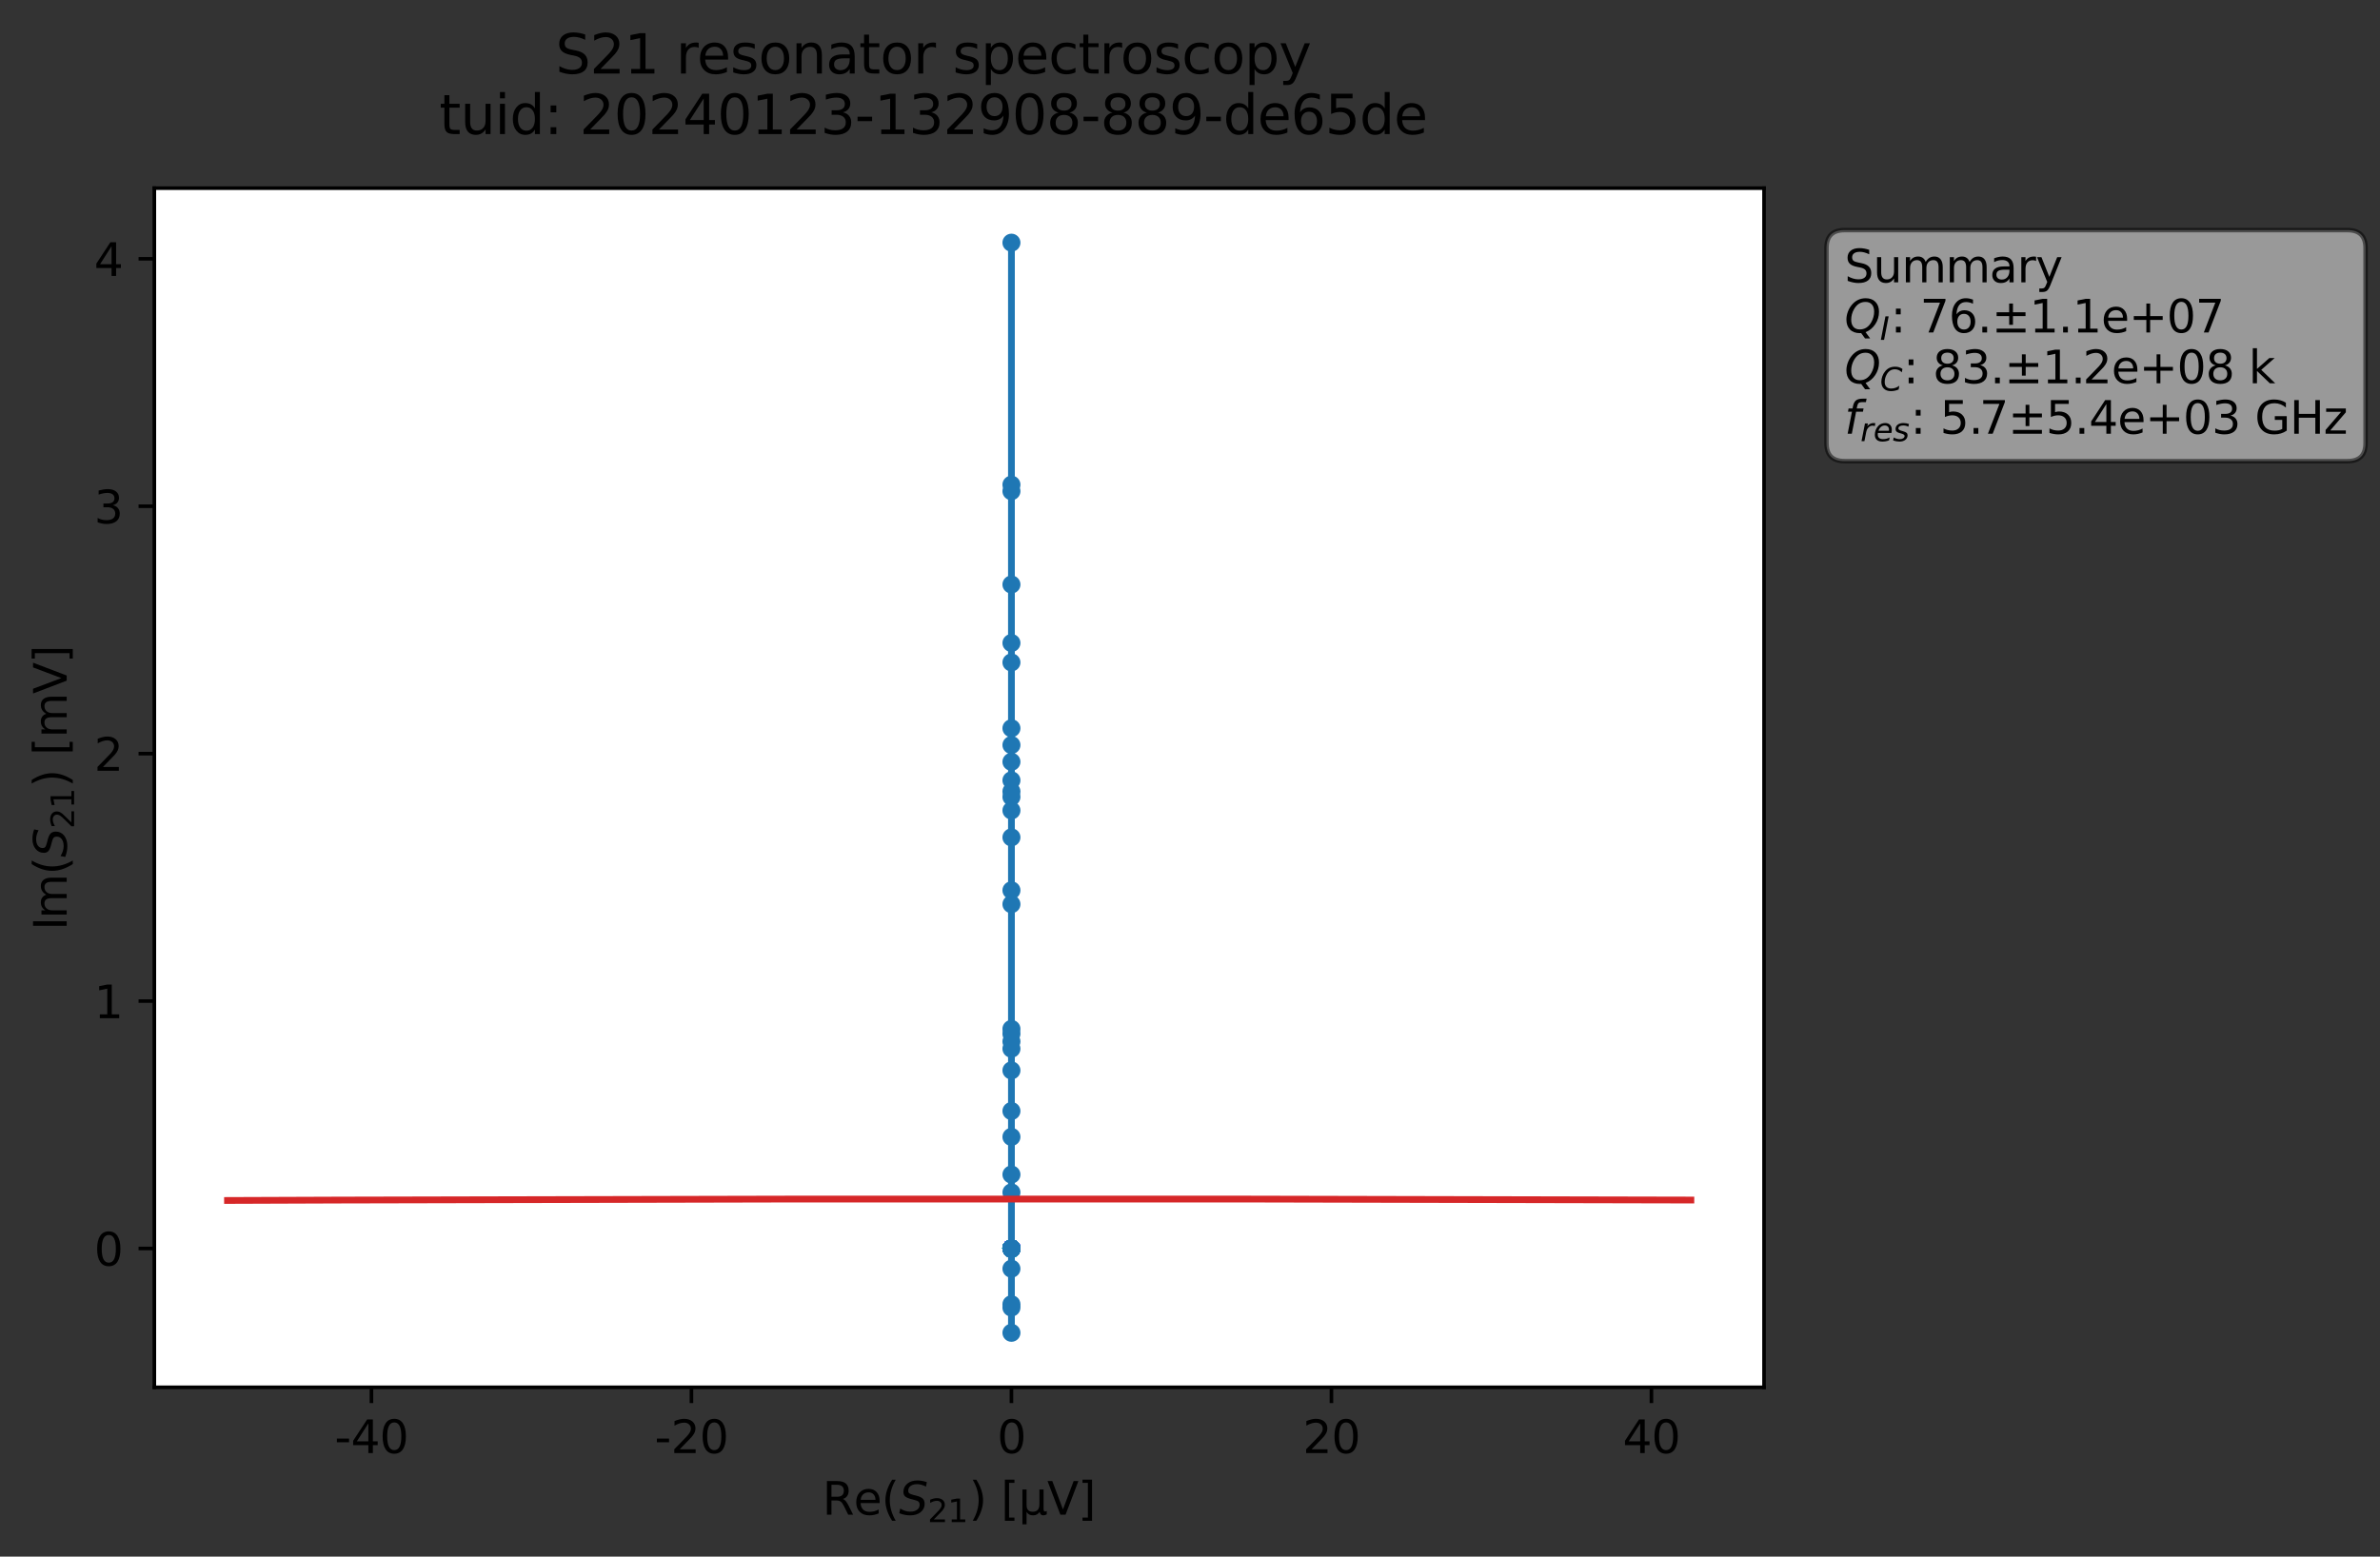 <?xml version="1.0" encoding="utf-8" standalone="no"?>
<!DOCTYPE svg PUBLIC "-//W3C//DTD SVG 1.1//EN"
  "http://www.w3.org/Graphics/SVG/1.1/DTD/svg11.dtd">
<svg xmlns:xlink="http://www.w3.org/1999/xlink" width="528.017pt" height="345.45pt" viewBox="0 0 528.017 345.45" xmlns="http://www.w3.org/2000/svg" version="1.1">
 <rect x="0" y="0" width="528.017" height="345.45" fill="#333333" stroke="none"/>
 <defs>
  <style type="text/css">*{stroke-linejoin: round; stroke-linecap: butt}</style>
 </defs>
 <g id="figure_1">
  <g id="patch_1">
   <path d="M 0 345.45 
L 528.017 345.45 
L 528.017 0 
L 0 0 
L 0 345.45 
z
" style="fill: none; opacity: 0"/>
  </g>
  <g id="axes_1">
   <g id="patch_2">
    <path d="M 34.241 307.872 
L 391.361 307.872 
L 391.361 41.76 
L 34.241 41.76 
z
" style="fill: #ffffff"/>
   </g>
   <g id="matplotlib.axis_1">
    <g id="xtick_1">
     <g id="line2d_1">
      <defs>
       <path id="mee4e4cb9c7" d="M 0 0 
L 0 3.5 
" style="stroke: #000000; stroke-width: 0.8"/>
      </defs>
      <g>
       <use xlink:href="#mee4e4cb9c7" x="82.407" y="307.872" style="stroke: #000000; stroke-width: 0.8"/>
      </g>
     </g>
     <g id="text_1">
      <!-- -40 -->
      <g transform="translate(74.241 322.47) scale(0.1 -0.1)">
       <defs>
        <path id="DejaVuSans-2d" d="M 313 2009 
L 1997 2009 
L 1997 1497 
L 313 1497 
L 313 2009 
z
" transform="scale(0.016)"/>
        <path id="DejaVuSans-34" d="M 2419 4116 
L 825 1625 
L 2419 1625 
L 2419 4116 
z
M 2253 4666 
L 3047 4666 
L 3047 1625 
L 3713 1625 
L 3713 1100 
L 3047 1100 
L 3047 0 
L 2419 0 
L 2419 1100 
L 313 1100 
L 313 1709 
L 2253 4666 
z
" transform="scale(0.016)"/>
        <path id="DejaVuSans-30" d="M 2034 4250 
Q 1547 4250 1301 3770 
Q 1056 3291 1056 2328 
Q 1056 1369 1301 889 
Q 1547 409 2034 409 
Q 2525 409 2770 889 
Q 3016 1369 3016 2328 
Q 3016 3291 2770 3770 
Q 2525 4250 2034 4250 
z
M 2034 4750 
Q 2819 4750 3233 4129 
Q 3647 3509 3647 2328 
Q 3647 1150 3233 529 
Q 2819 -91 2034 -91 
Q 1250 -91 836 529 
Q 422 1150 422 2328 
Q 422 3509 836 4129 
Q 1250 4750 2034 4750 
z
" transform="scale(0.016)"/>
       </defs>
       <use xlink:href="#DejaVuSans-2d"/>
       <use xlink:href="#DejaVuSans-34" x="36.084"/>
       <use xlink:href="#DejaVuSans-30" x="99.707"/>
      </g>
     </g>
    </g>
    <g id="xtick_2">
     <g id="line2d_2">
      <g>
       <use xlink:href="#mee4e4cb9c7" x="153.4" y="307.872" style="stroke: #000000; stroke-width: 0.8"/>
      </g>
     </g>
     <g id="text_2">
      <!-- -20 -->
      <g transform="translate(145.234 322.47) scale(0.1 -0.1)">
       <defs>
        <path id="DejaVuSans-32" d="M 1228 531 
L 3431 531 
L 3431 0 
L 469 0 
L 469 531 
Q 828 903 1448 1529 
Q 2069 2156 2228 2338 
Q 2531 2678 2651 2914 
Q 2772 3150 2772 3378 
Q 2772 3750 2511 3984 
Q 2250 4219 1831 4219 
Q 1534 4219 1204 4116 
Q 875 4013 500 3803 
L 500 4441 
Q 881 4594 1212 4672 
Q 1544 4750 1819 4750 
Q 2544 4750 2975 4387 
Q 3406 4025 3406 3419 
Q 3406 3131 3298 2873 
Q 3191 2616 2906 2266 
Q 2828 2175 2409 1742 
Q 1991 1309 1228 531 
z
" transform="scale(0.016)"/>
       </defs>
       <use xlink:href="#DejaVuSans-2d"/>
       <use xlink:href="#DejaVuSans-32" x="36.084"/>
       <use xlink:href="#DejaVuSans-30" x="99.707"/>
      </g>
     </g>
    </g>
    <g id="xtick_3">
     <g id="line2d_3">
      <g>
       <use xlink:href="#mee4e4cb9c7" x="224.394" y="307.872" style="stroke: #000000; stroke-width: 0.8"/>
      </g>
     </g>
     <g id="text_3">
      <!-- 0 -->
      <g transform="translate(221.212 322.47) scale(0.1 -0.1)">
       <use xlink:href="#DejaVuSans-30"/>
      </g>
     </g>
    </g>
    <g id="xtick_4">
     <g id="line2d_4">
      <g>
       <use xlink:href="#mee4e4cb9c7" x="295.387" y="307.872" style="stroke: #000000; stroke-width: 0.8"/>
      </g>
     </g>
     <g id="text_4">
      <!-- 20 -->
      <g transform="translate(289.024 322.47) scale(0.1 -0.1)">
       <use xlink:href="#DejaVuSans-32"/>
       <use xlink:href="#DejaVuSans-30" x="63.623"/>
      </g>
     </g>
    </g>
    <g id="xtick_5">
     <g id="line2d_5">
      <g>
       <use xlink:href="#mee4e4cb9c7" x="366.38" y="307.872" style="stroke: #000000; stroke-width: 0.8"/>
      </g>
     </g>
     <g id="text_5">
      <!-- 40 -->
      <g transform="translate(360.017 322.47) scale(0.1 -0.1)">
       <use xlink:href="#DejaVuSans-34"/>
       <use xlink:href="#DejaVuSans-30" x="63.623"/>
      </g>
     </g>
    </g>
    <g id="text_6">
     <!-- Re$(S_{21})$ [μV] -->
     <g transform="translate(182.451 336.15) scale(0.1 -0.1)">
      <defs>
       <path id="DejaVuSans-52" d="M 2841 2188 
Q 3044 2119 3236 1894 
Q 3428 1669 3622 1275 
L 4263 0 
L 3584 0 
L 2988 1197 
Q 2756 1666 2539 1819 
Q 2322 1972 1947 1972 
L 1259 1972 
L 1259 0 
L 628 0 
L 628 4666 
L 2053 4666 
Q 2853 4666 3247 4331 
Q 3641 3997 3641 3322 
Q 3641 2881 3436 2590 
Q 3231 2300 2841 2188 
z
M 1259 4147 
L 1259 2491 
L 2053 2491 
Q 2509 2491 2742 2702 
Q 2975 2913 2975 3322 
Q 2975 3731 2742 3939 
Q 2509 4147 2053 4147 
L 1259 4147 
z
" transform="scale(0.016)"/>
       <path id="DejaVuSans-65" d="M 3597 1894 
L 3597 1613 
L 953 1613 
Q 991 1019 1311 708 
Q 1631 397 2203 397 
Q 2534 397 2845 478 
Q 3156 559 3463 722 
L 3463 178 
Q 3153 47 2828 -22 
Q 2503 -91 2169 -91 
Q 1331 -91 842 396 
Q 353 884 353 1716 
Q 353 2575 817 3079 
Q 1281 3584 2069 3584 
Q 2775 3584 3186 3129 
Q 3597 2675 3597 1894 
z
M 3022 2063 
Q 3016 2534 2758 2815 
Q 2500 3097 2075 3097 
Q 1594 3097 1305 2825 
Q 1016 2553 972 2059 
L 3022 2063 
z
" transform="scale(0.016)"/>
       <path id="DejaVuSans-28" d="M 1984 4856 
Q 1566 4138 1362 3434 
Q 1159 2731 1159 2009 
Q 1159 1288 1364 580 
Q 1569 -128 1984 -844 
L 1484 -844 
Q 1016 -109 783 600 
Q 550 1309 550 2009 
Q 550 2706 781 3412 
Q 1013 4119 1484 4856 
L 1984 4856 
z
" transform="scale(0.016)"/>
       <path id="DejaVuSans-Oblique-53" d="M 3859 4513 
L 3738 3897 
Q 3422 4066 3111 4152 
Q 2800 4238 2509 4238 
Q 1944 4238 1609 3991 
Q 1275 3744 1275 3334 
Q 1275 3109 1398 2989 
Q 1522 2869 2034 2731 
L 2413 2638 
Q 3053 2472 3303 2217 
Q 3553 1963 3553 1503 
Q 3553 797 2998 353 
Q 2444 -91 1538 -91 
Q 1166 -91 791 -17 
Q 416 56 38 206 
L 166 856 
Q 513 641 861 531 
Q 1209 422 1556 422 
Q 2147 422 2503 684 
Q 2859 947 2859 1369 
Q 2859 1650 2717 1795 
Q 2575 1941 2106 2059 
L 1728 2156 
Q 1081 2325 845 2545 
Q 609 2766 609 3163 
Q 609 3859 1145 4304 
Q 1681 4750 2541 4750 
Q 2875 4750 3203 4690 
Q 3531 4631 3859 4513 
z
" transform="scale(0.016)"/>
       <path id="DejaVuSans-31" d="M 794 531 
L 1825 531 
L 1825 4091 
L 703 3866 
L 703 4441 
L 1819 4666 
L 2450 4666 
L 2450 531 
L 3481 531 
L 3481 0 
L 794 0 
L 794 531 
z
" transform="scale(0.016)"/>
       <path id="DejaVuSans-29" d="M 513 4856 
L 1013 4856 
Q 1481 4119 1714 3412 
Q 1947 2706 1947 2009 
Q 1947 1309 1714 600 
Q 1481 -109 1013 -844 
L 513 -844 
Q 928 -128 1133 580 
Q 1338 1288 1338 2009 
Q 1338 2731 1133 3434 
Q 928 4138 513 4856 
z
" transform="scale(0.016)"/>
       <path id="DejaVuSans-20" transform="scale(0.016)"/>
       <path id="DejaVuSans-5b" d="M 550 4863 
L 1875 4863 
L 1875 4416 
L 1125 4416 
L 1125 -397 
L 1875 -397 
L 1875 -844 
L 550 -844 
L 550 4863 
z
" transform="scale(0.016)"/>
       <path id="DejaVuSans-3bc" d="M 544 -1331 
L 544 3500 
L 1119 3500 
L 1119 1325 
Q 1119 872 1334 640 
Q 1550 409 1972 409 
Q 2434 409 2667 671 
Q 2900 934 2900 1459 
L 2900 3500 
L 3475 3500 
L 3475 806 
Q 3475 619 3529 530 
Q 3584 441 3700 441 
Q 3728 441 3778 458 
Q 3828 475 3916 513 
L 3916 50 
Q 3788 -22 3673 -56 
Q 3559 -91 3450 -91 
Q 3234 -91 3106 31 
Q 2978 153 2931 403 
Q 2775 156 2548 32 
Q 2322 -91 2016 -91 
Q 1697 -91 1473 31 
Q 1250 153 1119 397 
L 1119 -1331 
L 544 -1331 
z
" transform="scale(0.016)"/>
       <path id="DejaVuSans-56" d="M 1831 0 
L 50 4666 
L 709 4666 
L 2188 738 
L 3669 4666 
L 4325 4666 
L 2547 0 
L 1831 0 
z
" transform="scale(0.016)"/>
       <path id="DejaVuSans-5d" d="M 1947 4863 
L 1947 -844 
L 622 -844 
L 622 -397 
L 1369 -397 
L 1369 4416 
L 622 4416 
L 622 4863 
L 1947 4863 
z
" transform="scale(0.016)"/>
      </defs>
      <use xlink:href="#DejaVuSans-52" transform="translate(0 0.016)"/>
      <use xlink:href="#DejaVuSans-65" transform="translate(69.482 0.016)"/>
      <use xlink:href="#DejaVuSans-28" transform="translate(131.006 0.016)"/>
      <use xlink:href="#DejaVuSans-Oblique-53" transform="translate(170.02 0.016)"/>
      <use xlink:href="#DejaVuSans-32" transform="translate(233.496 -16.391) scale(0.7)"/>
      <use xlink:href="#DejaVuSans-31" transform="translate(278.032 -16.391) scale(0.7)"/>
      <use xlink:href="#DejaVuSans-29" transform="translate(325.303 0.016)"/>
      <use xlink:href="#DejaVuSans-20" transform="translate(364.316 0.016)"/>
      <use xlink:href="#DejaVuSans-5b" transform="translate(396.104 0.016)"/>
      <use xlink:href="#DejaVuSans-3bc" transform="translate(435.117 0.016)"/>
      <use xlink:href="#DejaVuSans-56" transform="translate(498.74 0.016)"/>
      <use xlink:href="#DejaVuSans-5d" transform="translate(567.148 0.016)"/>
     </g>
    </g>
   </g>
   <g id="matplotlib.axis_2">
    <g id="ytick_1">
     <g id="line2d_6">
      <defs>
       <path id="m3b5dde62b4" d="M 0 0 
L -3.5 0 
" style="stroke: #000000; stroke-width: 0.8"/>
      </defs>
      <g>
       <use xlink:href="#m3b5dde62b4" x="34.241" y="277.07" style="stroke: #000000; stroke-width: 0.8"/>
      </g>
     </g>
     <g id="text_7">
      <!-- 0 -->
      <g transform="translate(20.878 280.87) scale(0.1 -0.1)">
       <use xlink:href="#DejaVuSans-30"/>
      </g>
     </g>
    </g>
    <g id="ytick_2">
     <g id="line2d_7">
      <g>
       <use xlink:href="#m3b5dde62b4" x="34.241" y="222.161" style="stroke: #000000; stroke-width: 0.8"/>
      </g>
     </g>
     <g id="text_8">
      <!-- 1 -->
      <g transform="translate(20.878 225.96) scale(0.1 -0.1)">
       <use xlink:href="#DejaVuSans-31"/>
      </g>
     </g>
    </g>
    <g id="ytick_3">
     <g id="line2d_8">
      <g>
       <use xlink:href="#m3b5dde62b4" x="34.241" y="167.252" style="stroke: #000000; stroke-width: 0.8"/>
      </g>
     </g>
     <g id="text_9">
      <!-- 2 -->
      <g transform="translate(20.878 171.051) scale(0.1 -0.1)">
       <use xlink:href="#DejaVuSans-32"/>
      </g>
     </g>
    </g>
    <g id="ytick_4">
     <g id="line2d_9">
      <g>
       <use xlink:href="#m3b5dde62b4" x="34.241" y="112.342" style="stroke: #000000; stroke-width: 0.8"/>
      </g>
     </g>
     <g id="text_10">
      <!-- 3 -->
      <g transform="translate(20.878 116.141) scale(0.1 -0.1)">
       <defs>
        <path id="DejaVuSans-33" d="M 2597 2516 
Q 3050 2419 3304 2112 
Q 3559 1806 3559 1356 
Q 3559 666 3084 287 
Q 2609 -91 1734 -91 
Q 1441 -91 1130 -33 
Q 819 25 488 141 
L 488 750 
Q 750 597 1062 519 
Q 1375 441 1716 441 
Q 2309 441 2620 675 
Q 2931 909 2931 1356 
Q 2931 1769 2642 2001 
Q 2353 2234 1838 2234 
L 1294 2234 
L 1294 2753 
L 1863 2753 
Q 2328 2753 2575 2939 
Q 2822 3125 2822 3475 
Q 2822 3834 2567 4026 
Q 2313 4219 1838 4219 
Q 1578 4219 1281 4162 
Q 984 4106 628 3988 
L 628 4550 
Q 988 4650 1302 4700 
Q 1616 4750 1894 4750 
Q 2613 4750 3031 4423 
Q 3450 4097 3450 3541 
Q 3450 3153 3228 2886 
Q 3006 2619 2597 2516 
z
" transform="scale(0.016)"/>
       </defs>
       <use xlink:href="#DejaVuSans-33"/>
      </g>
     </g>
    </g>
    <g id="ytick_5">
     <g id="line2d_10">
      <g>
       <use xlink:href="#m3b5dde62b4" x="34.241" y="57.433" style="stroke: #000000; stroke-width: 0.8"/>
      </g>
     </g>
     <g id="text_11">
      <!-- 4 -->
      <g transform="translate(20.878 61.232) scale(0.1 -0.1)">
       <use xlink:href="#DejaVuSans-34"/>
      </g>
     </g>
    </g>
    <g id="text_12">
     <!-- Im$(S_{21})$ [mV] -->
     <g transform="translate(14.798 206.466) rotate(-90) scale(0.1 -0.1)">
      <defs>
       <path id="DejaVuSans-49" d="M 628 4666 
L 1259 4666 
L 1259 0 
L 628 0 
L 628 4666 
z
" transform="scale(0.016)"/>
       <path id="DejaVuSans-6d" d="M 3328 2828 
Q 3544 3216 3844 3400 
Q 4144 3584 4550 3584 
Q 5097 3584 5394 3201 
Q 5691 2819 5691 2113 
L 5691 0 
L 5113 0 
L 5113 2094 
Q 5113 2597 4934 2840 
Q 4756 3084 4391 3084 
Q 3944 3084 3684 2787 
Q 3425 2491 3425 1978 
L 3425 0 
L 2847 0 
L 2847 2094 
Q 2847 2600 2669 2842 
Q 2491 3084 2119 3084 
Q 1678 3084 1418 2786 
Q 1159 2488 1159 1978 
L 1159 0 
L 581 0 
L 581 3500 
L 1159 3500 
L 1159 2956 
Q 1356 3278 1631 3431 
Q 1906 3584 2284 3584 
Q 2666 3584 2933 3390 
Q 3200 3197 3328 2828 
z
" transform="scale(0.016)"/>
      </defs>
      <use xlink:href="#DejaVuSans-49" transform="translate(0 0.016)"/>
      <use xlink:href="#DejaVuSans-6d" transform="translate(25.867 0.016)"/>
      <use xlink:href="#DejaVuSans-28" transform="translate(123.279 0.016)"/>
      <use xlink:href="#DejaVuSans-Oblique-53" transform="translate(162.293 0.016)"/>
      <use xlink:href="#DejaVuSans-32" transform="translate(225.77 -16.391) scale(0.7)"/>
      <use xlink:href="#DejaVuSans-31" transform="translate(270.306 -16.391) scale(0.7)"/>
      <use xlink:href="#DejaVuSans-29" transform="translate(317.576 0.016)"/>
      <use xlink:href="#DejaVuSans-20" transform="translate(356.59 0.016)"/>
      <use xlink:href="#DejaVuSans-5b" transform="translate(388.377 0.016)"/>
      <use xlink:href="#DejaVuSans-6d" transform="translate(427.391 0.016)"/>
      <use xlink:href="#DejaVuSans-56" transform="translate(524.803 0.016)"/>
      <use xlink:href="#DejaVuSans-5d" transform="translate(593.211 0.016)"/>
     </g>
    </g>
   </g>
   <g id="line2d_11">
    <path d="M 224.394 277.07 
L 224.394 53.856 
L 224.394 295.776 
L 224.394 176.855 
" clip-path="url(#pe30ce8ea9a)" style="fill: none; stroke: #1f77b4; stroke-width: 1.5; stroke-linecap: square"/>
    <defs>
     <path id="m826f235990" d="M 0 1.5 
C 0.398 1.5 0.779 1.342 1.061 1.061 
C 1.342 0.779 1.5 0.398 1.5 0 
C 1.5 -0.398 1.342 -0.779 1.061 -1.061 
C 0.779 -1.342 0.398 -1.5 0 -1.5 
C -0.398 -1.5 -0.779 -1.342 -1.061 -1.061 
C -1.342 -0.779 -1.5 -0.398 -1.5 0 
C -1.5 0.398 -1.342 0.779 -1.061 1.061 
C -0.779 1.342 -0.398 1.5 0 1.5 
z
" style="stroke: #1f77b4"/>
    </defs>
    <g clip-path="url(#pe30ce8ea9a)">
     <use xlink:href="#m826f235990" x="224.394" y="277.07" style="fill: #1f77b4; stroke: #1f77b4"/>
     <use xlink:href="#m826f235990" x="224.394" y="277.07" style="fill: #1f77b4; stroke: #1f77b4"/>
     <use xlink:href="#m826f235990" x="224.394" y="165.338" style="fill: #1f77b4; stroke: #1f77b4"/>
     <use xlink:href="#m826f235990" x="224.394" y="290.179" style="fill: #1f77b4; stroke: #1f77b4"/>
     <use xlink:href="#m826f235990" x="224.394" y="277.07" style="fill: #1f77b4; stroke: #1f77b4"/>
     <use xlink:href="#m826f235990" x="224.394" y="277.07" style="fill: #1f77b4; stroke: #1f77b4"/>
     <use xlink:href="#m826f235990" x="224.394" y="277.07" style="fill: #1f77b4; stroke: #1f77b4"/>
     <use xlink:href="#m826f235990" x="224.394" y="277.07" style="fill: #1f77b4; stroke: #1f77b4"/>
     <use xlink:href="#m826f235990" x="224.394" y="277.07" style="fill: #1f77b4; stroke: #1f77b4"/>
     <use xlink:href="#m826f235990" x="224.394" y="277.07" style="fill: #1f77b4; stroke: #1f77b4"/>
     <use xlink:href="#m826f235990" x="224.394" y="277.07" style="fill: #1f77b4; stroke: #1f77b4"/>
     <use xlink:href="#m826f235990" x="224.394" y="277.07" style="fill: #1f77b4; stroke: #1f77b4"/>
     <use xlink:href="#m826f235990" x="224.394" y="277.07" style="fill: #1f77b4; stroke: #1f77b4"/>
     <use xlink:href="#m826f235990" x="224.394" y="277.07" style="fill: #1f77b4; stroke: #1f77b4"/>
     <use xlink:href="#m826f235990" x="224.394" y="277.07" style="fill: #1f77b4; stroke: #1f77b4"/>
     <use xlink:href="#m826f235990" x="224.394" y="277.07" style="fill: #1f77b4; stroke: #1f77b4"/>
     <use xlink:href="#m826f235990" x="224.394" y="277.07" style="fill: #1f77b4; stroke: #1f77b4"/>
     <use xlink:href="#m826f235990" x="224.394" y="277.07" style="fill: #1f77b4; stroke: #1f77b4"/>
     <use xlink:href="#m826f235990" x="224.394" y="277.07" style="fill: #1f77b4; stroke: #1f77b4"/>
     <use xlink:href="#m826f235990" x="224.394" y="277.07" style="fill: #1f77b4; stroke: #1f77b4"/>
     <use xlink:href="#m826f235990" x="224.394" y="264.624" style="fill: #1f77b4; stroke: #1f77b4"/>
     <use xlink:href="#m826f235990" x="224.394" y="277.07" style="fill: #1f77b4; stroke: #1f77b4"/>
     <use xlink:href="#m826f235990" x="224.394" y="277.07" style="fill: #1f77b4; stroke: #1f77b4"/>
     <use xlink:href="#m826f235990" x="224.394" y="277.07" style="fill: #1f77b4; stroke: #1f77b4"/>
     <use xlink:href="#m826f235990" x="224.394" y="277.07" style="fill: #1f77b4; stroke: #1f77b4"/>
     <use xlink:href="#m826f235990" x="224.394" y="277.07" style="fill: #1f77b4; stroke: #1f77b4"/>
     <use xlink:href="#m826f235990" x="224.394" y="277.07" style="fill: #1f77b4; stroke: #1f77b4"/>
     <use xlink:href="#m826f235990" x="224.394" y="277.07" style="fill: #1f77b4; stroke: #1f77b4"/>
     <use xlink:href="#m826f235990" x="224.394" y="277.07" style="fill: #1f77b4; stroke: #1f77b4"/>
     <use xlink:href="#m826f235990" x="224.394" y="277.07" style="fill: #1f77b4; stroke: #1f77b4"/>
     <use xlink:href="#m826f235990" x="224.394" y="277.07" style="fill: #1f77b4; stroke: #1f77b4"/>
     <use xlink:href="#m826f235990" x="224.394" y="277.07" style="fill: #1f77b4; stroke: #1f77b4"/>
     <use xlink:href="#m826f235990" x="224.394" y="277.07" style="fill: #1f77b4; stroke: #1f77b4"/>
     <use xlink:href="#m826f235990" x="224.394" y="277.07" style="fill: #1f77b4; stroke: #1f77b4"/>
     <use xlink:href="#m826f235990" x="224.394" y="260.654" style="fill: #1f77b4; stroke: #1f77b4"/>
     <use xlink:href="#m826f235990" x="224.394" y="277.07" style="fill: #1f77b4; stroke: #1f77b4"/>
     <use xlink:href="#m826f235990" x="224.394" y="53.856" style="fill: #1f77b4; stroke: #1f77b4"/>
     <use xlink:href="#m826f235990" x="224.394" y="179.859" style="fill: #1f77b4; stroke: #1f77b4"/>
     <use xlink:href="#m826f235990" x="224.394" y="277.07" style="fill: #1f77b4; stroke: #1f77b4"/>
     <use xlink:href="#m826f235990" x="224.394" y="277.07" style="fill: #1f77b4; stroke: #1f77b4"/>
     <use xlink:href="#m826f235990" x="224.394" y="277.07" style="fill: #1f77b4; stroke: #1f77b4"/>
     <use xlink:href="#m826f235990" x="224.394" y="185.832" style="fill: #1f77b4; stroke: #1f77b4"/>
     <use xlink:href="#m826f235990" x="224.394" y="277.07" style="fill: #1f77b4; stroke: #1f77b4"/>
     <use xlink:href="#m826f235990" x="224.394" y="277.07" style="fill: #1f77b4; stroke: #1f77b4"/>
     <use xlink:href="#m826f235990" x="224.394" y="109.007" style="fill: #1f77b4; stroke: #1f77b4"/>
     <use xlink:href="#m826f235990" x="224.394" y="277.07" style="fill: #1f77b4; stroke: #1f77b4"/>
     <use xlink:href="#m826f235990" x="224.394" y="277.07" style="fill: #1f77b4; stroke: #1f77b4"/>
     <use xlink:href="#m826f235990" x="224.394" y="277.07" style="fill: #1f77b4; stroke: #1f77b4"/>
     <use xlink:href="#m826f235990" x="224.394" y="277.07" style="fill: #1f77b4; stroke: #1f77b4"/>
     <use xlink:href="#m826f235990" x="224.394" y="277.07" style="fill: #1f77b4; stroke: #1f77b4"/>
     <use xlink:href="#m826f235990" x="224.394" y="277.07" style="fill: #1f77b4; stroke: #1f77b4"/>
     <use xlink:href="#m826f235990" x="224.394" y="277.07" style="fill: #1f77b4; stroke: #1f77b4"/>
     <use xlink:href="#m826f235990" x="224.394" y="277.07" style="fill: #1f77b4; stroke: #1f77b4"/>
     <use xlink:href="#m826f235990" x="224.394" y="277.07" style="fill: #1f77b4; stroke: #1f77b4"/>
     <use xlink:href="#m826f235990" x="224.394" y="277.07" style="fill: #1f77b4; stroke: #1f77b4"/>
     <use xlink:href="#m826f235990" x="224.394" y="277.07" style="fill: #1f77b4; stroke: #1f77b4"/>
     <use xlink:href="#m826f235990" x="224.394" y="277.07" style="fill: #1f77b4; stroke: #1f77b4"/>
     <use xlink:href="#m826f235990" x="224.394" y="277.07" style="fill: #1f77b4; stroke: #1f77b4"/>
     <use xlink:href="#m826f235990" x="224.394" y="277.07" style="fill: #1f77b4; stroke: #1f77b4"/>
     <use xlink:href="#m826f235990" x="224.394" y="277.07" style="fill: #1f77b4; stroke: #1f77b4"/>
     <use xlink:href="#m826f235990" x="224.394" y="277.07" style="fill: #1f77b4; stroke: #1f77b4"/>
     <use xlink:href="#m826f235990" x="224.394" y="277.07" style="fill: #1f77b4; stroke: #1f77b4"/>
     <use xlink:href="#m826f235990" x="224.394" y="277.07" style="fill: #1f77b4; stroke: #1f77b4"/>
     <use xlink:href="#m826f235990" x="224.394" y="277.07" style="fill: #1f77b4; stroke: #1f77b4"/>
     <use xlink:href="#m826f235990" x="224.394" y="277.07" style="fill: #1f77b4; stroke: #1f77b4"/>
     <use xlink:href="#m826f235990" x="224.394" y="277.07" style="fill: #1f77b4; stroke: #1f77b4"/>
     <use xlink:href="#m826f235990" x="224.394" y="277.07" style="fill: #1f77b4; stroke: #1f77b4"/>
     <use xlink:href="#m826f235990" x="224.394" y="277.07" style="fill: #1f77b4; stroke: #1f77b4"/>
     <use xlink:href="#m826f235990" x="224.394" y="277.07" style="fill: #1f77b4; stroke: #1f77b4"/>
     <use xlink:href="#m826f235990" x="224.394" y="277.07" style="fill: #1f77b4; stroke: #1f77b4"/>
     <use xlink:href="#m826f235990" x="224.394" y="277.07" style="fill: #1f77b4; stroke: #1f77b4"/>
     <use xlink:href="#m826f235990" x="224.394" y="277.07" style="fill: #1f77b4; stroke: #1f77b4"/>
     <use xlink:href="#m826f235990" x="224.394" y="277.07" style="fill: #1f77b4; stroke: #1f77b4"/>
     <use xlink:href="#m826f235990" x="224.394" y="277.07" style="fill: #1f77b4; stroke: #1f77b4"/>
     <use xlink:href="#m826f235990" x="224.394" y="277.07" style="fill: #1f77b4; stroke: #1f77b4"/>
     <use xlink:href="#m826f235990" x="224.394" y="295.776" style="fill: #1f77b4; stroke: #1f77b4"/>
     <use xlink:href="#m826f235990" x="224.394" y="252.303" style="fill: #1f77b4; stroke: #1f77b4"/>
     <use xlink:href="#m826f235990" x="224.394" y="277.07" style="fill: #1f77b4; stroke: #1f77b4"/>
     <use xlink:href="#m826f235990" x="224.394" y="228.34" style="fill: #1f77b4; stroke: #1f77b4"/>
     <use xlink:href="#m826f235990" x="224.394" y="277.07" style="fill: #1f77b4; stroke: #1f77b4"/>
     <use xlink:href="#m826f235990" x="224.394" y="147.008" style="fill: #1f77b4; stroke: #1f77b4"/>
     <use xlink:href="#m826f235990" x="224.394" y="277.07" style="fill: #1f77b4; stroke: #1f77b4"/>
     <use xlink:href="#m826f235990" x="224.394" y="277.07" style="fill: #1f77b4; stroke: #1f77b4"/>
     <use xlink:href="#m826f235990" x="224.394" y="277.07" style="fill: #1f77b4; stroke: #1f77b4"/>
     <use xlink:href="#m826f235990" x="224.394" y="277.07" style="fill: #1f77b4; stroke: #1f77b4"/>
     <use xlink:href="#m826f235990" x="224.394" y="107.558" style="fill: #1f77b4; stroke: #1f77b4"/>
     <use xlink:href="#m826f235990" x="224.394" y="277.07" style="fill: #1f77b4; stroke: #1f77b4"/>
     <use xlink:href="#m826f235990" x="224.394" y="231.129" style="fill: #1f77b4; stroke: #1f77b4"/>
     <use xlink:href="#m826f235990" x="224.394" y="277.07" style="fill: #1f77b4; stroke: #1f77b4"/>
     <use xlink:href="#m826f235990" x="224.394" y="277.07" style="fill: #1f77b4; stroke: #1f77b4"/>
     <use xlink:href="#m826f235990" x="224.394" y="277.07" style="fill: #1f77b4; stroke: #1f77b4"/>
     <use xlink:href="#m826f235990" x="224.394" y="277.07" style="fill: #1f77b4; stroke: #1f77b4"/>
     <use xlink:href="#m826f235990" x="224.394" y="277.07" style="fill: #1f77b4; stroke: #1f77b4"/>
     <use xlink:href="#m826f235990" x="224.394" y="173.171" style="fill: #1f77b4; stroke: #1f77b4"/>
     <use xlink:href="#m826f235990" x="224.394" y="200.657" style="fill: #1f77b4; stroke: #1f77b4"/>
     <use xlink:href="#m826f235990" x="224.394" y="277.07" style="fill: #1f77b4; stroke: #1f77b4"/>
     <use xlink:href="#m826f235990" x="224.394" y="277.07" style="fill: #1f77b4; stroke: #1f77b4"/>
     <use xlink:href="#m826f235990" x="224.394" y="277.07" style="fill: #1f77b4; stroke: #1f77b4"/>
     <use xlink:href="#m826f235990" x="224.394" y="175.639" style="fill: #1f77b4; stroke: #1f77b4"/>
     <use xlink:href="#m826f235990" x="224.394" y="277.07" style="fill: #1f77b4; stroke: #1f77b4"/>
     <use xlink:href="#m826f235990" x="224.394" y="277.07" style="fill: #1f77b4; stroke: #1f77b4"/>
     <use xlink:href="#m826f235990" x="224.394" y="277.07" style="fill: #1f77b4; stroke: #1f77b4"/>
     <use xlink:href="#m826f235990" x="224.394" y="277.07" style="fill: #1f77b4; stroke: #1f77b4"/>
     <use xlink:href="#m826f235990" x="224.394" y="277.07" style="fill: #1f77b4; stroke: #1f77b4"/>
     <use xlink:href="#m826f235990" x="224.394" y="277.07" style="fill: #1f77b4; stroke: #1f77b4"/>
     <use xlink:href="#m826f235990" x="224.394" y="229.413" style="fill: #1f77b4; stroke: #1f77b4"/>
     <use xlink:href="#m826f235990" x="224.394" y="277.07" style="fill: #1f77b4; stroke: #1f77b4"/>
     <use xlink:href="#m826f235990" x="224.394" y="277.07" style="fill: #1f77b4; stroke: #1f77b4"/>
     <use xlink:href="#m826f235990" x="224.394" y="277.07" style="fill: #1f77b4; stroke: #1f77b4"/>
     <use xlink:href="#m826f235990" x="224.394" y="277.07" style="fill: #1f77b4; stroke: #1f77b4"/>
     <use xlink:href="#m826f235990" x="224.394" y="277.07" style="fill: #1f77b4; stroke: #1f77b4"/>
     <use xlink:href="#m826f235990" x="224.394" y="277.07" style="fill: #1f77b4; stroke: #1f77b4"/>
     <use xlink:href="#m826f235990" x="224.394" y="277.07" style="fill: #1f77b4; stroke: #1f77b4"/>
     <use xlink:href="#m826f235990" x="224.394" y="277.07" style="fill: #1f77b4; stroke: #1f77b4"/>
     <use xlink:href="#m826f235990" x="224.394" y="277.07" style="fill: #1f77b4; stroke: #1f77b4"/>
     <use xlink:href="#m826f235990" x="224.394" y="246.562" style="fill: #1f77b4; stroke: #1f77b4"/>
     <use xlink:href="#m826f235990" x="224.394" y="277.07" style="fill: #1f77b4; stroke: #1f77b4"/>
     <use xlink:href="#m826f235990" x="224.394" y="277.07" style="fill: #1f77b4; stroke: #1f77b4"/>
     <use xlink:href="#m826f235990" x="224.394" y="277.07" style="fill: #1f77b4; stroke: #1f77b4"/>
     <use xlink:href="#m826f235990" x="224.394" y="277.07" style="fill: #1f77b4; stroke: #1f77b4"/>
     <use xlink:href="#m826f235990" x="224.394" y="277.07" style="fill: #1f77b4; stroke: #1f77b4"/>
     <use xlink:href="#m826f235990" x="224.394" y="232.739" style="fill: #1f77b4; stroke: #1f77b4"/>
     <use xlink:href="#m826f235990" x="224.394" y="277.07" style="fill: #1f77b4; stroke: #1f77b4"/>
     <use xlink:href="#m826f235990" x="224.394" y="289.445" style="fill: #1f77b4; stroke: #1f77b4"/>
     <use xlink:href="#m826f235990" x="224.394" y="277.07" style="fill: #1f77b4; stroke: #1f77b4"/>
     <use xlink:href="#m826f235990" x="224.394" y="169.058" style="fill: #1f77b4; stroke: #1f77b4"/>
     <use xlink:href="#m826f235990" x="224.394" y="277.07" style="fill: #1f77b4; stroke: #1f77b4"/>
     <use xlink:href="#m826f235990" x="224.394" y="277.07" style="fill: #1f77b4; stroke: #1f77b4"/>
     <use xlink:href="#m826f235990" x="224.394" y="277.07" style="fill: #1f77b4; stroke: #1f77b4"/>
     <use xlink:href="#m826f235990" x="224.394" y="277.07" style="fill: #1f77b4; stroke: #1f77b4"/>
     <use xlink:href="#m826f235990" x="224.394" y="142.698" style="fill: #1f77b4; stroke: #1f77b4"/>
     <use xlink:href="#m826f235990" x="224.394" y="277.07" style="fill: #1f77b4; stroke: #1f77b4"/>
     <use xlink:href="#m826f235990" x="224.394" y="277.07" style="fill: #1f77b4; stroke: #1f77b4"/>
     <use xlink:href="#m826f235990" x="224.394" y="277.07" style="fill: #1f77b4; stroke: #1f77b4"/>
     <use xlink:href="#m826f235990" x="224.394" y="277.07" style="fill: #1f77b4; stroke: #1f77b4"/>
     <use xlink:href="#m826f235990" x="224.394" y="277.07" style="fill: #1f77b4; stroke: #1f77b4"/>
     <use xlink:href="#m826f235990" x="224.394" y="277.07" style="fill: #1f77b4; stroke: #1f77b4"/>
     <use xlink:href="#m826f235990" x="224.394" y="277.07" style="fill: #1f77b4; stroke: #1f77b4"/>
     <use xlink:href="#m826f235990" x="224.394" y="277.07" style="fill: #1f77b4; stroke: #1f77b4"/>
     <use xlink:href="#m826f235990" x="224.394" y="277.07" style="fill: #1f77b4; stroke: #1f77b4"/>
     <use xlink:href="#m826f235990" x="224.394" y="277.07" style="fill: #1f77b4; stroke: #1f77b4"/>
     <use xlink:href="#m826f235990" x="224.394" y="277.07" style="fill: #1f77b4; stroke: #1f77b4"/>
     <use xlink:href="#m826f235990" x="224.394" y="161.618" style="fill: #1f77b4; stroke: #1f77b4"/>
     <use xlink:href="#m826f235990" x="224.394" y="277.07" style="fill: #1f77b4; stroke: #1f77b4"/>
     <use xlink:href="#m826f235990" x="224.394" y="277.07" style="fill: #1f77b4; stroke: #1f77b4"/>
     <use xlink:href="#m826f235990" x="224.394" y="277.07" style="fill: #1f77b4; stroke: #1f77b4"/>
     <use xlink:href="#m826f235990" x="224.394" y="281.559" style="fill: #1f77b4; stroke: #1f77b4"/>
     <use xlink:href="#m826f235990" x="224.394" y="277.07" style="fill: #1f77b4; stroke: #1f77b4"/>
     <use xlink:href="#m826f235990" x="224.394" y="277.07" style="fill: #1f77b4; stroke: #1f77b4"/>
     <use xlink:href="#m826f235990" x="224.394" y="277.07" style="fill: #1f77b4; stroke: #1f77b4"/>
     <use xlink:href="#m826f235990" x="224.394" y="277.07" style="fill: #1f77b4; stroke: #1f77b4"/>
     <use xlink:href="#m826f235990" x="224.394" y="277.07" style="fill: #1f77b4; stroke: #1f77b4"/>
     <use xlink:href="#m826f235990" x="224.394" y="277.07" style="fill: #1f77b4; stroke: #1f77b4"/>
     <use xlink:href="#m826f235990" x="224.394" y="277.07" style="fill: #1f77b4; stroke: #1f77b4"/>
     <use xlink:href="#m826f235990" x="224.394" y="237.549" style="fill: #1f77b4; stroke: #1f77b4"/>
     <use xlink:href="#m826f235990" x="224.394" y="277.07" style="fill: #1f77b4; stroke: #1f77b4"/>
     <use xlink:href="#m826f235990" x="224.394" y="277.07" style="fill: #1f77b4; stroke: #1f77b4"/>
     <use xlink:href="#m826f235990" x="224.394" y="129.715" style="fill: #1f77b4; stroke: #1f77b4"/>
     <use xlink:href="#m826f235990" x="224.394" y="277.07" style="fill: #1f77b4; stroke: #1f77b4"/>
     <use xlink:href="#m826f235990" x="224.394" y="277.07" style="fill: #1f77b4; stroke: #1f77b4"/>
     <use xlink:href="#m826f235990" x="224.394" y="277.07" style="fill: #1f77b4; stroke: #1f77b4"/>
     <use xlink:href="#m826f235990" x="224.394" y="197.581" style="fill: #1f77b4; stroke: #1f77b4"/>
     <use xlink:href="#m826f235990" x="224.394" y="277.07" style="fill: #1f77b4; stroke: #1f77b4"/>
     <use xlink:href="#m826f235990" x="224.394" y="277.07" style="fill: #1f77b4; stroke: #1f77b4"/>
     <use xlink:href="#m826f235990" x="224.394" y="277.07" style="fill: #1f77b4; stroke: #1f77b4"/>
     <use xlink:href="#m826f235990" x="224.394" y="277.07" style="fill: #1f77b4; stroke: #1f77b4"/>
     <use xlink:href="#m826f235990" x="224.394" y="277.07" style="fill: #1f77b4; stroke: #1f77b4"/>
     <use xlink:href="#m826f235990" x="224.394" y="277.07" style="fill: #1f77b4; stroke: #1f77b4"/>
     <use xlink:href="#m826f235990" x="224.394" y="277.07" style="fill: #1f77b4; stroke: #1f77b4"/>
     <use xlink:href="#m826f235990" x="224.394" y="277.07" style="fill: #1f77b4; stroke: #1f77b4"/>
     <use xlink:href="#m826f235990" x="224.394" y="277.07" style="fill: #1f77b4; stroke: #1f77b4"/>
     <use xlink:href="#m826f235990" x="224.394" y="277.07" style="fill: #1f77b4; stroke: #1f77b4"/>
     <use xlink:href="#m826f235990" x="224.394" y="277.07" style="fill: #1f77b4; stroke: #1f77b4"/>
     <use xlink:href="#m826f235990" x="224.394" y="277.07" style="fill: #1f77b4; stroke: #1f77b4"/>
     <use xlink:href="#m826f235990" x="224.394" y="277.07" style="fill: #1f77b4; stroke: #1f77b4"/>
     <use xlink:href="#m826f235990" x="224.394" y="277.07" style="fill: #1f77b4; stroke: #1f77b4"/>
     <use xlink:href="#m826f235990" x="224.394" y="277.07" style="fill: #1f77b4; stroke: #1f77b4"/>
     <use xlink:href="#m826f235990" x="224.394" y="277.07" style="fill: #1f77b4; stroke: #1f77b4"/>
     <use xlink:href="#m826f235990" x="224.394" y="277.07" style="fill: #1f77b4; stroke: #1f77b4"/>
     <use xlink:href="#m826f235990" x="224.394" y="277.07" style="fill: #1f77b4; stroke: #1f77b4"/>
     <use xlink:href="#m826f235990" x="224.394" y="277.07" style="fill: #1f77b4; stroke: #1f77b4"/>
     <use xlink:href="#m826f235990" x="224.394" y="277.07" style="fill: #1f77b4; stroke: #1f77b4"/>
     <use xlink:href="#m826f235990" x="224.394" y="277.07" style="fill: #1f77b4; stroke: #1f77b4"/>
     <use xlink:href="#m826f235990" x="224.394" y="277.07" style="fill: #1f77b4; stroke: #1f77b4"/>
     <use xlink:href="#m826f235990" x="224.394" y="277.07" style="fill: #1f77b4; stroke: #1f77b4"/>
     <use xlink:href="#m826f235990" x="224.394" y="277.07" style="fill: #1f77b4; stroke: #1f77b4"/>
     <use xlink:href="#m826f235990" x="224.394" y="277.07" style="fill: #1f77b4; stroke: #1f77b4"/>
     <use xlink:href="#m826f235990" x="224.394" y="277.07" style="fill: #1f77b4; stroke: #1f77b4"/>
     <use xlink:href="#m826f235990" x="224.394" y="277.07" style="fill: #1f77b4; stroke: #1f77b4"/>
     <use xlink:href="#m826f235990" x="224.394" y="277.07" style="fill: #1f77b4; stroke: #1f77b4"/>
     <use xlink:href="#m826f235990" x="224.394" y="277.07" style="fill: #1f77b4; stroke: #1f77b4"/>
     <use xlink:href="#m826f235990" x="224.394" y="277.07" style="fill: #1f77b4; stroke: #1f77b4"/>
     <use xlink:href="#m826f235990" x="224.394" y="277.07" style="fill: #1f77b4; stroke: #1f77b4"/>
     <use xlink:href="#m826f235990" x="224.394" y="277.07" style="fill: #1f77b4; stroke: #1f77b4"/>
     <use xlink:href="#m826f235990" x="224.394" y="277.07" style="fill: #1f77b4; stroke: #1f77b4"/>
     <use xlink:href="#m826f235990" x="224.394" y="277.07" style="fill: #1f77b4; stroke: #1f77b4"/>
     <use xlink:href="#m826f235990" x="224.394" y="277.07" style="fill: #1f77b4; stroke: #1f77b4"/>
     <use xlink:href="#m826f235990" x="224.394" y="277.07" style="fill: #1f77b4; stroke: #1f77b4"/>
     <use xlink:href="#m826f235990" x="224.394" y="277.07" style="fill: #1f77b4; stroke: #1f77b4"/>
     <use xlink:href="#m826f235990" x="224.394" y="176.855" style="fill: #1f77b4; stroke: #1f77b4"/>
    </g>
   </g>
   <g id="line2d_12">
    <path d="M 375.128 266.317 
L 276.12 266.1 
L 175.195 266.101 
L 75.348 266.322 
L 50.473 266.412 
L 50.473 266.412 
" clip-path="url(#pe30ce8ea9a)" style="fill: none; stroke: #d62728; stroke-width: 1.5; stroke-linecap: square"/>
   </g>
   <g id="patch_3">
    <path d="M 34.241 307.872 
L 34.241 41.76 
" style="fill: none; stroke: #000000; stroke-width: 0.8; stroke-linejoin: miter; stroke-linecap: square"/>
   </g>
   <g id="patch_4">
    <path d="M 391.361 307.872 
L 391.361 41.76 
" style="fill: none; stroke: #000000; stroke-width: 0.8; stroke-linejoin: miter; stroke-linecap: square"/>
   </g>
   <g id="patch_5">
    <path d="M 34.241 307.872 
L 391.361 307.872 
" style="fill: none; stroke: #000000; stroke-width: 0.8; stroke-linejoin: miter; stroke-linecap: square"/>
   </g>
   <g id="patch_6">
    <path d="M 34.241 41.76 
L 391.361 41.76 
" style="fill: none; stroke: #000000; stroke-width: 0.8; stroke-linejoin: miter; stroke-linecap: square"/>
   </g>
   <g id="text_13">
    <g id="patch_7">
     <path d="M 409.217 102.337 
L 520.817 102.337 
Q 524.817 102.337 524.817 98.337 
L 524.817 55.066 
Q 524.817 51.066 520.817 51.066 
L 409.217 51.066 
Q 405.217 51.066 405.217 55.066 
L 405.217 98.337 
Q 405.217 102.337 409.217 102.337 
z
" style="fill: #ffffff; opacity: 0.5; stroke: #000000; stroke-linejoin: miter"/>
    </g>
    <!-- Summary -->
    <g transform="translate(409.217 62.664) scale(0.1 -0.1)">
     <defs>
      <path id="DejaVuSans-53" d="M 3425 4513 
L 3425 3897 
Q 3066 4069 2747 4153 
Q 2428 4238 2131 4238 
Q 1616 4238 1336 4038 
Q 1056 3838 1056 3469 
Q 1056 3159 1242 3001 
Q 1428 2844 1947 2747 
L 2328 2669 
Q 3034 2534 3370 2195 
Q 3706 1856 3706 1288 
Q 3706 609 3251 259 
Q 2797 -91 1919 -91 
Q 1588 -91 1214 -16 
Q 841 59 441 206 
L 441 856 
Q 825 641 1194 531 
Q 1563 422 1919 422 
Q 2459 422 2753 634 
Q 3047 847 3047 1241 
Q 3047 1584 2836 1778 
Q 2625 1972 2144 2069 
L 1759 2144 
Q 1053 2284 737 2584 
Q 422 2884 422 3419 
Q 422 4038 858 4394 
Q 1294 4750 2059 4750 
Q 2388 4750 2728 4690 
Q 3069 4631 3425 4513 
z
" transform="scale(0.016)"/>
      <path id="DejaVuSans-75" d="M 544 1381 
L 544 3500 
L 1119 3500 
L 1119 1403 
Q 1119 906 1312 657 
Q 1506 409 1894 409 
Q 2359 409 2629 706 
Q 2900 1003 2900 1516 
L 2900 3500 
L 3475 3500 
L 3475 0 
L 2900 0 
L 2900 538 
Q 2691 219 2414 64 
Q 2138 -91 1772 -91 
Q 1169 -91 856 284 
Q 544 659 544 1381 
z
M 1991 3584 
L 1991 3584 
z
" transform="scale(0.016)"/>
      <path id="DejaVuSans-61" d="M 2194 1759 
Q 1497 1759 1228 1600 
Q 959 1441 959 1056 
Q 959 750 1161 570 
Q 1363 391 1709 391 
Q 2188 391 2477 730 
Q 2766 1069 2766 1631 
L 2766 1759 
L 2194 1759 
z
M 3341 1997 
L 3341 0 
L 2766 0 
L 2766 531 
Q 2569 213 2275 61 
Q 1981 -91 1556 -91 
Q 1019 -91 701 211 
Q 384 513 384 1019 
Q 384 1609 779 1909 
Q 1175 2209 1959 2209 
L 2766 2209 
L 2766 2266 
Q 2766 2663 2505 2880 
Q 2244 3097 1772 3097 
Q 1472 3097 1187 3025 
Q 903 2953 641 2809 
L 641 3341 
Q 956 3463 1253 3523 
Q 1550 3584 1831 3584 
Q 2591 3584 2966 3190 
Q 3341 2797 3341 1997 
z
" transform="scale(0.016)"/>
      <path id="DejaVuSans-72" d="M 2631 2963 
Q 2534 3019 2420 3045 
Q 2306 3072 2169 3072 
Q 1681 3072 1420 2755 
Q 1159 2438 1159 1844 
L 1159 0 
L 581 0 
L 581 3500 
L 1159 3500 
L 1159 2956 
Q 1341 3275 1631 3429 
Q 1922 3584 2338 3584 
Q 2397 3584 2469 3576 
Q 2541 3569 2628 3553 
L 2631 2963 
z
" transform="scale(0.016)"/>
      <path id="DejaVuSans-79" d="M 2059 -325 
Q 1816 -950 1584 -1140 
Q 1353 -1331 966 -1331 
L 506 -1331 
L 506 -850 
L 844 -850 
Q 1081 -850 1212 -737 
Q 1344 -625 1503 -206 
L 1606 56 
L 191 3500 
L 800 3500 
L 1894 763 
L 2988 3500 
L 3597 3500 
L 2059 -325 
z
" transform="scale(0.016)"/>
     </defs>
     <use xlink:href="#DejaVuSans-53"/>
     <use xlink:href="#DejaVuSans-75" x="63.477"/>
     <use xlink:href="#DejaVuSans-6d" x="126.855"/>
     <use xlink:href="#DejaVuSans-6d" x="224.268"/>
     <use xlink:href="#DejaVuSans-61" x="321.68"/>
     <use xlink:href="#DejaVuSans-72" x="382.959"/>
     <use xlink:href="#DejaVuSans-79" x="424.072"/>
    </g>
    <!-- $Q_I$: 76.$\pm$1.1e+07  -->
    <g transform="translate(409.217 73.862) scale(0.1 -0.1)">
     <defs>
      <path id="DejaVuSans-Oblique-51" d="M 2309 -84 
Q 2275 -88 2237 -89 
Q 2200 -91 2125 -91 
Q 1250 -91 756 411 
Q 263 913 263 1797 
Q 263 2319 452 2844 
Q 641 3369 978 3788 
Q 1369 4269 1858 4509 
Q 2347 4750 2938 4750 
Q 3794 4750 4287 4245 
Q 4781 3741 4781 2869 
Q 4781 1928 4265 1147 
Q 3750 366 2919 44 
L 3553 -825 
L 2847 -825 
L 2309 -84 
z
M 2919 4238 
Q 2400 4238 2003 3986 
Q 1606 3734 1313 3219 
Q 1125 2891 1026 2522 
Q 928 2153 928 1778 
Q 928 1128 1239 775 
Q 1550 422 2119 422 
Q 2631 422 3032 676 
Q 3434 931 3719 1434 
Q 3909 1772 4009 2142 
Q 4109 2513 4109 2881 
Q 4109 3528 3796 3883 
Q 3484 4238 2919 4238 
z
" transform="scale(0.016)"/>
      <path id="DejaVuSans-Oblique-49" d="M 1081 4666 
L 1716 4666 
L 806 0 
L 172 0 
L 1081 4666 
z
" transform="scale(0.016)"/>
      <path id="DejaVuSans-3a" d="M 750 794 
L 1409 794 
L 1409 0 
L 750 0 
L 750 794 
z
M 750 3309 
L 1409 3309 
L 1409 2516 
L 750 2516 
L 750 3309 
z
" transform="scale(0.016)"/>
      <path id="DejaVuSans-37" d="M 525 4666 
L 3525 4666 
L 3525 4397 
L 1831 0 
L 1172 0 
L 2766 4134 
L 525 4134 
L 525 4666 
z
" transform="scale(0.016)"/>
      <path id="DejaVuSans-36" d="M 2113 2584 
Q 1688 2584 1439 2293 
Q 1191 2003 1191 1497 
Q 1191 994 1439 701 
Q 1688 409 2113 409 
Q 2538 409 2786 701 
Q 3034 994 3034 1497 
Q 3034 2003 2786 2293 
Q 2538 2584 2113 2584 
z
M 3366 4563 
L 3366 3988 
Q 3128 4100 2886 4159 
Q 2644 4219 2406 4219 
Q 1781 4219 1451 3797 
Q 1122 3375 1075 2522 
Q 1259 2794 1537 2939 
Q 1816 3084 2150 3084 
Q 2853 3084 3261 2657 
Q 3669 2231 3669 1497 
Q 3669 778 3244 343 
Q 2819 -91 2113 -91 
Q 1303 -91 875 529 
Q 447 1150 447 2328 
Q 447 3434 972 4092 
Q 1497 4750 2381 4750 
Q 2619 4750 2861 4703 
Q 3103 4656 3366 4563 
z
" transform="scale(0.016)"/>
      <path id="DejaVuSans-2e" d="M 684 794 
L 1344 794 
L 1344 0 
L 684 0 
L 684 794 
z
" transform="scale(0.016)"/>
      <path id="DejaVuSans-b1" d="M 2944 4013 
L 2944 2803 
L 4684 2803 
L 4684 2272 
L 2944 2272 
L 2944 1063 
L 2419 1063 
L 2419 2272 
L 678 2272 
L 678 2803 
L 2419 2803 
L 2419 4013 
L 2944 4013 
z
M 678 531 
L 4684 531 
L 4684 0 
L 678 0 
L 678 531 
z
" transform="scale(0.016)"/>
      <path id="DejaVuSans-2b" d="M 2944 4013 
L 2944 2272 
L 4684 2272 
L 4684 1741 
L 2944 1741 
L 2944 0 
L 2419 0 
L 2419 1741 
L 678 1741 
L 678 2272 
L 2419 2272 
L 2419 4013 
L 2944 4013 
z
" transform="scale(0.016)"/>
     </defs>
     <use xlink:href="#DejaVuSans-Oblique-51" transform="translate(0 0.781)"/>
     <use xlink:href="#DejaVuSans-Oblique-49" transform="translate(78.711 -15.625) scale(0.7)"/>
     <use xlink:href="#DejaVuSans-3a" transform="translate(102.09 0.781)"/>
     <use xlink:href="#DejaVuSans-20" transform="translate(135.781 0.781)"/>
     <use xlink:href="#DejaVuSans-37" transform="translate(167.568 0.781)"/>
     <use xlink:href="#DejaVuSans-36" transform="translate(231.191 0.781)"/>
     <use xlink:href="#DejaVuSans-2e" transform="translate(294.814 0.781)"/>
     <use xlink:href="#DejaVuSans-b1" transform="translate(326.602 0.781)"/>
     <use xlink:href="#DejaVuSans-31" transform="translate(410.391 0.781)"/>
     <use xlink:href="#DejaVuSans-2e" transform="translate(474.014 0.781)"/>
     <use xlink:href="#DejaVuSans-31" transform="translate(505.801 0.781)"/>
     <use xlink:href="#DejaVuSans-65" transform="translate(569.424 0.781)"/>
     <use xlink:href="#DejaVuSans-2b" transform="translate(630.947 0.781)"/>
     <use xlink:href="#DejaVuSans-30" transform="translate(714.736 0.781)"/>
     <use xlink:href="#DejaVuSans-37" transform="translate(778.359 0.781)"/>
     <use xlink:href="#DejaVuSans-20" transform="translate(841.982 0.781)"/>
    </g>
    <!-- $Q_C$: 83.$\pm$1.2e+08 k -->
    <g transform="translate(409.217 85.06) scale(0.1 -0.1)">
     <defs>
      <path id="DejaVuSans-Oblique-43" d="M 4447 4306 
L 4319 3641 
Q 4019 3944 3683 4091 
Q 3347 4238 2956 4238 
Q 2422 4238 2017 3981 
Q 1613 3725 1319 3200 
Q 1131 2863 1032 2486 
Q 934 2109 934 1728 
Q 934 1091 1264 756 
Q 1594 422 2222 422 
Q 2656 422 3056 561 
Q 3456 700 3834 978 
L 3688 231 
Q 3316 72 2936 -9 
Q 2556 -91 2175 -91 
Q 1278 -91 773 396 
Q 269 884 269 1753 
Q 269 2309 461 2846 
Q 653 3384 1013 3828 
Q 1394 4300 1883 4525 
Q 2372 4750 3022 4750 
Q 3422 4750 3780 4639 
Q 4138 4528 4447 4306 
z
" transform="scale(0.016)"/>
      <path id="DejaVuSans-38" d="M 2034 2216 
Q 1584 2216 1326 1975 
Q 1069 1734 1069 1313 
Q 1069 891 1326 650 
Q 1584 409 2034 409 
Q 2484 409 2743 651 
Q 3003 894 3003 1313 
Q 3003 1734 2745 1975 
Q 2488 2216 2034 2216 
z
M 1403 2484 
Q 997 2584 770 2862 
Q 544 3141 544 3541 
Q 544 4100 942 4425 
Q 1341 4750 2034 4750 
Q 2731 4750 3128 4425 
Q 3525 4100 3525 3541 
Q 3525 3141 3298 2862 
Q 3072 2584 2669 2484 
Q 3125 2378 3379 2068 
Q 3634 1759 3634 1313 
Q 3634 634 3220 271 
Q 2806 -91 2034 -91 
Q 1263 -91 848 271 
Q 434 634 434 1313 
Q 434 1759 690 2068 
Q 947 2378 1403 2484 
z
M 1172 3481 
Q 1172 3119 1398 2916 
Q 1625 2713 2034 2713 
Q 2441 2713 2670 2916 
Q 2900 3119 2900 3481 
Q 2900 3844 2670 4047 
Q 2441 4250 2034 4250 
Q 1625 4250 1398 4047 
Q 1172 3844 1172 3481 
z
" transform="scale(0.016)"/>
      <path id="DejaVuSans-6b" d="M 581 4863 
L 1159 4863 
L 1159 1991 
L 2875 3500 
L 3609 3500 
L 1753 1863 
L 3688 0 
L 2938 0 
L 1159 1709 
L 1159 0 
L 581 0 
L 581 4863 
z
" transform="scale(0.016)"/>
     </defs>
     <use xlink:href="#DejaVuSans-Oblique-51" transform="translate(0 0.016)"/>
     <use xlink:href="#DejaVuSans-Oblique-43" transform="translate(78.711 -16.391) scale(0.7)"/>
     <use xlink:href="#DejaVuSans-3a" transform="translate(130.322 0.016)"/>
     <use xlink:href="#DejaVuSans-20" transform="translate(164.014 0.016)"/>
     <use xlink:href="#DejaVuSans-38" transform="translate(195.801 0.016)"/>
     <use xlink:href="#DejaVuSans-33" transform="translate(259.424 0.016)"/>
     <use xlink:href="#DejaVuSans-2e" transform="translate(323.047 0.016)"/>
     <use xlink:href="#DejaVuSans-b1" transform="translate(354.834 0.016)"/>
     <use xlink:href="#DejaVuSans-31" transform="translate(438.623 0.016)"/>
     <use xlink:href="#DejaVuSans-2e" transform="translate(502.246 0.016)"/>
     <use xlink:href="#DejaVuSans-32" transform="translate(528.533 0.016)"/>
     <use xlink:href="#DejaVuSans-65" transform="translate(592.156 0.016)"/>
     <use xlink:href="#DejaVuSans-2b" transform="translate(653.68 0.016)"/>
     <use xlink:href="#DejaVuSans-30" transform="translate(737.469 0.016)"/>
     <use xlink:href="#DejaVuSans-38" transform="translate(801.092 0.016)"/>
     <use xlink:href="#DejaVuSans-20" transform="translate(864.715 0.016)"/>
     <use xlink:href="#DejaVuSans-6b" transform="translate(896.502 0.016)"/>
    </g>
    <!-- $f_{res}$: 5.7$\pm$5.4e+03 GHz -->
    <g transform="translate(409.217 96.257) scale(0.1 -0.1)">
     <defs>
      <path id="DejaVuSans-Oblique-66" d="M 3059 4863 
L 2969 4384 
L 2419 4384 
Q 2106 4384 1964 4261 
Q 1822 4138 1753 3809 
L 1691 3500 
L 2638 3500 
L 2553 3053 
L 1606 3053 
L 1013 0 
L 434 0 
L 1031 3053 
L 481 3053 
L 563 3500 
L 1113 3500 
L 1159 3744 
Q 1278 4363 1576 4613 
Q 1875 4863 2516 4863 
L 3059 4863 
z
" transform="scale(0.016)"/>
      <path id="DejaVuSans-Oblique-72" d="M 2853 2969 
Q 2766 3016 2653 3041 
Q 2541 3066 2413 3066 
Q 1953 3066 1609 2717 
Q 1266 2369 1153 1784 
L 800 0 
L 225 0 
L 909 3500 
L 1484 3500 
L 1375 2956 
Q 1603 3259 1920 3421 
Q 2238 3584 2597 3584 
Q 2691 3584 2781 3573 
Q 2872 3563 2963 3538 
L 2853 2969 
z
" transform="scale(0.016)"/>
      <path id="DejaVuSans-Oblique-65" d="M 3078 2063 
Q 3088 2113 3092 2166 
Q 3097 2219 3097 2272 
Q 3097 2653 2873 2875 
Q 2650 3097 2266 3097 
Q 1838 3097 1509 2826 
Q 1181 2556 1013 2059 
L 3078 2063 
z
M 3578 1613 
L 903 1613 
Q 884 1494 878 1425 
Q 872 1356 872 1306 
Q 872 872 1139 634 
Q 1406 397 1894 397 
Q 2269 397 2603 481 
Q 2938 566 3225 728 
L 3116 159 
Q 2806 34 2476 -28 
Q 2147 -91 1806 -91 
Q 1078 -91 686 257 
Q 294 606 294 1247 
Q 294 1794 489 2264 
Q 684 2734 1063 3103 
Q 1306 3334 1642 3459 
Q 1978 3584 2356 3584 
Q 2950 3584 3301 3228 
Q 3653 2872 3653 2272 
Q 3653 2128 3634 1964 
Q 3616 1800 3578 1613 
z
" transform="scale(0.016)"/>
      <path id="DejaVuSans-Oblique-73" d="M 3200 3397 
L 3091 2853 
Q 2863 2978 2609 3040 
Q 2356 3103 2088 3103 
Q 1634 3103 1373 2948 
Q 1113 2794 1113 2528 
Q 1113 2219 1719 2053 
Q 1766 2041 1788 2034 
L 1972 1978 
Q 2547 1819 2739 1644 
Q 2931 1469 2931 1166 
Q 2931 609 2489 259 
Q 2047 -91 1331 -91 
Q 1053 -91 747 -37 
Q 441 16 72 128 
L 184 722 
Q 500 559 806 475 
Q 1113 391 1394 391 
Q 1816 391 2080 572 
Q 2344 753 2344 1031 
Q 2344 1331 1650 1516 
L 1591 1531 
L 1394 1581 
Q 956 1697 753 1886 
Q 550 2075 550 2369 
Q 550 2928 970 3256 
Q 1391 3584 2113 3584 
Q 2397 3584 2667 3537 
Q 2938 3491 3200 3397 
z
" transform="scale(0.016)"/>
      <path id="DejaVuSans-35" d="M 691 4666 
L 3169 4666 
L 3169 4134 
L 1269 4134 
L 1269 2991 
Q 1406 3038 1543 3061 
Q 1681 3084 1819 3084 
Q 2600 3084 3056 2656 
Q 3513 2228 3513 1497 
Q 3513 744 3044 326 
Q 2575 -91 1722 -91 
Q 1428 -91 1123 -41 
Q 819 9 494 109 
L 494 744 
Q 775 591 1075 516 
Q 1375 441 1709 441 
Q 2250 441 2565 725 
Q 2881 1009 2881 1497 
Q 2881 1984 2565 2268 
Q 2250 2553 1709 2553 
Q 1456 2553 1204 2497 
Q 953 2441 691 2322 
L 691 4666 
z
" transform="scale(0.016)"/>
      <path id="DejaVuSans-47" d="M 3809 666 
L 3809 1919 
L 2778 1919 
L 2778 2438 
L 4434 2438 
L 4434 434 
Q 4069 175 3628 42 
Q 3188 -91 2688 -91 
Q 1594 -91 976 548 
Q 359 1188 359 2328 
Q 359 3472 976 4111 
Q 1594 4750 2688 4750 
Q 3144 4750 3555 4637 
Q 3966 4525 4313 4306 
L 4313 3634 
Q 3963 3931 3569 4081 
Q 3175 4231 2741 4231 
Q 1884 4231 1454 3753 
Q 1025 3275 1025 2328 
Q 1025 1384 1454 906 
Q 1884 428 2741 428 
Q 3075 428 3337 486 
Q 3600 544 3809 666 
z
" transform="scale(0.016)"/>
      <path id="DejaVuSans-48" d="M 628 4666 
L 1259 4666 
L 1259 2753 
L 3553 2753 
L 3553 4666 
L 4184 4666 
L 4184 0 
L 3553 0 
L 3553 2222 
L 1259 2222 
L 1259 0 
L 628 0 
L 628 4666 
z
" transform="scale(0.016)"/>
      <path id="DejaVuSans-7a" d="M 353 3500 
L 3084 3500 
L 3084 2975 
L 922 459 
L 3084 459 
L 3084 0 
L 275 0 
L 275 525 
L 2438 3041 
L 353 3041 
L 353 3500 
z
" transform="scale(0.016)"/>
     </defs>
     <use xlink:href="#DejaVuSans-Oblique-66" transform="translate(0 0.016)"/>
     <use xlink:href="#DejaVuSans-Oblique-72" transform="translate(35.205 -16.391) scale(0.7)"/>
     <use xlink:href="#DejaVuSans-Oblique-65" transform="translate(63.984 -16.391) scale(0.7)"/>
     <use xlink:href="#DejaVuSans-Oblique-73" transform="translate(107.051 -16.391) scale(0.7)"/>
     <use xlink:href="#DejaVuSans-3a" transform="translate(146.255 0.016)"/>
     <use xlink:href="#DejaVuSans-20" transform="translate(179.946 0.016)"/>
     <use xlink:href="#DejaVuSans-35" transform="translate(211.733 0.016)"/>
     <use xlink:href="#DejaVuSans-2e" transform="translate(275.356 0.016)"/>
     <use xlink:href="#DejaVuSans-37" transform="translate(299.394 0.016)"/>
     <use xlink:href="#DejaVuSans-b1" transform="translate(363.017 0.016)"/>
     <use xlink:href="#DejaVuSans-35" transform="translate(446.806 0.016)"/>
     <use xlink:href="#DejaVuSans-2e" transform="translate(510.429 0.016)"/>
     <use xlink:href="#DejaVuSans-34" transform="translate(542.216 0.016)"/>
     <use xlink:href="#DejaVuSans-65" transform="translate(605.839 0.016)"/>
     <use xlink:href="#DejaVuSans-2b" transform="translate(667.362 0.016)"/>
     <use xlink:href="#DejaVuSans-30" transform="translate(751.151 0.016)"/>
     <use xlink:href="#DejaVuSans-33" transform="translate(814.774 0.016)"/>
     <use xlink:href="#DejaVuSans-20" transform="translate(878.397 0.016)"/>
     <use xlink:href="#DejaVuSans-47" transform="translate(910.185 0.016)"/>
     <use xlink:href="#DejaVuSans-48" transform="translate(987.675 0.016)"/>
     <use xlink:href="#DejaVuSans-7a" transform="translate(1062.87 0.016)"/>
    </g>
   </g>
  </g>
  <g id="text_14">
   <!-- S21 resonator spectroscopy -->
   <g transform="translate(123.256 16.318) scale(0.12 -0.12)">
    <defs>
     <path id="DejaVuSans-73" d="M 2834 3397 
L 2834 2853 
Q 2591 2978 2328 3040 
Q 2066 3103 1784 3103 
Q 1356 3103 1142 2972 
Q 928 2841 928 2578 
Q 928 2378 1081 2264 
Q 1234 2150 1697 2047 
L 1894 2003 
Q 2506 1872 2764 1633 
Q 3022 1394 3022 966 
Q 3022 478 2636 193 
Q 2250 -91 1575 -91 
Q 1294 -91 989 -36 
Q 684 19 347 128 
L 347 722 
Q 666 556 975 473 
Q 1284 391 1588 391 
Q 1994 391 2212 530 
Q 2431 669 2431 922 
Q 2431 1156 2273 1281 
Q 2116 1406 1581 1522 
L 1381 1569 
Q 847 1681 609 1914 
Q 372 2147 372 2553 
Q 372 3047 722 3315 
Q 1072 3584 1716 3584 
Q 2034 3584 2315 3537 
Q 2597 3491 2834 3397 
z
" transform="scale(0.016)"/>
     <path id="DejaVuSans-6f" d="M 1959 3097 
Q 1497 3097 1228 2736 
Q 959 2375 959 1747 
Q 959 1119 1226 758 
Q 1494 397 1959 397 
Q 2419 397 2687 759 
Q 2956 1122 2956 1747 
Q 2956 2369 2687 2733 
Q 2419 3097 1959 3097 
z
M 1959 3584 
Q 2709 3584 3137 3096 
Q 3566 2609 3566 1747 
Q 3566 888 3137 398 
Q 2709 -91 1959 -91 
Q 1206 -91 779 398 
Q 353 888 353 1747 
Q 353 2609 779 3096 
Q 1206 3584 1959 3584 
z
" transform="scale(0.016)"/>
     <path id="DejaVuSans-6e" d="M 3513 2113 
L 3513 0 
L 2938 0 
L 2938 2094 
Q 2938 2591 2744 2837 
Q 2550 3084 2163 3084 
Q 1697 3084 1428 2787 
Q 1159 2491 1159 1978 
L 1159 0 
L 581 0 
L 581 3500 
L 1159 3500 
L 1159 2956 
Q 1366 3272 1645 3428 
Q 1925 3584 2291 3584 
Q 2894 3584 3203 3211 
Q 3513 2838 3513 2113 
z
" transform="scale(0.016)"/>
     <path id="DejaVuSans-74" d="M 1172 4494 
L 1172 3500 
L 2356 3500 
L 2356 3053 
L 1172 3053 
L 1172 1153 
Q 1172 725 1289 603 
Q 1406 481 1766 481 
L 2356 481 
L 2356 0 
L 1766 0 
Q 1100 0 847 248 
Q 594 497 594 1153 
L 594 3053 
L 172 3053 
L 172 3500 
L 594 3500 
L 594 4494 
L 1172 4494 
z
" transform="scale(0.016)"/>
     <path id="DejaVuSans-70" d="M 1159 525 
L 1159 -1331 
L 581 -1331 
L 581 3500 
L 1159 3500 
L 1159 2969 
Q 1341 3281 1617 3432 
Q 1894 3584 2278 3584 
Q 2916 3584 3314 3078 
Q 3713 2572 3713 1747 
Q 3713 922 3314 415 
Q 2916 -91 2278 -91 
Q 1894 -91 1617 61 
Q 1341 213 1159 525 
z
M 3116 1747 
Q 3116 2381 2855 2742 
Q 2594 3103 2138 3103 
Q 1681 3103 1420 2742 
Q 1159 2381 1159 1747 
Q 1159 1113 1420 752 
Q 1681 391 2138 391 
Q 2594 391 2855 752 
Q 3116 1113 3116 1747 
z
" transform="scale(0.016)"/>
     <path id="DejaVuSans-63" d="M 3122 3366 
L 3122 2828 
Q 2878 2963 2633 3030 
Q 2388 3097 2138 3097 
Q 1578 3097 1268 2742 
Q 959 2388 959 1747 
Q 959 1106 1268 751 
Q 1578 397 2138 397 
Q 2388 397 2633 464 
Q 2878 531 3122 666 
L 3122 134 
Q 2881 22 2623 -34 
Q 2366 -91 2075 -91 
Q 1284 -91 818 406 
Q 353 903 353 1747 
Q 353 2603 823 3093 
Q 1294 3584 2113 3584 
Q 2378 3584 2631 3529 
Q 2884 3475 3122 3366 
z
" transform="scale(0.016)"/>
    </defs>
    <use xlink:href="#DejaVuSans-53"/>
    <use xlink:href="#DejaVuSans-32" x="63.477"/>
    <use xlink:href="#DejaVuSans-31" x="127.1"/>
    <use xlink:href="#DejaVuSans-20" x="190.723"/>
    <use xlink:href="#DejaVuSans-72" x="222.51"/>
    <use xlink:href="#DejaVuSans-65" x="261.373"/>
    <use xlink:href="#DejaVuSans-73" x="322.896"/>
    <use xlink:href="#DejaVuSans-6f" x="374.996"/>
    <use xlink:href="#DejaVuSans-6e" x="436.178"/>
    <use xlink:href="#DejaVuSans-61" x="499.557"/>
    <use xlink:href="#DejaVuSans-74" x="560.836"/>
    <use xlink:href="#DejaVuSans-6f" x="600.045"/>
    <use xlink:href="#DejaVuSans-72" x="661.227"/>
    <use xlink:href="#DejaVuSans-20" x="702.34"/>
    <use xlink:href="#DejaVuSans-73" x="734.127"/>
    <use xlink:href="#DejaVuSans-70" x="786.227"/>
    <use xlink:href="#DejaVuSans-65" x="849.703"/>
    <use xlink:href="#DejaVuSans-63" x="911.227"/>
    <use xlink:href="#DejaVuSans-74" x="966.207"/>
    <use xlink:href="#DejaVuSans-72" x="1005.416"/>
    <use xlink:href="#DejaVuSans-6f" x="1044.279"/>
    <use xlink:href="#DejaVuSans-73" x="1105.461"/>
    <use xlink:href="#DejaVuSans-63" x="1157.561"/>
    <use xlink:href="#DejaVuSans-6f" x="1212.541"/>
    <use xlink:href="#DejaVuSans-70" x="1273.723"/>
    <use xlink:href="#DejaVuSans-79" x="1337.199"/>
   </g>
   <!-- tuid: 20240123-132908-889-de65de -->
   <g transform="translate(97.453 29.756) scale(0.12 -0.12)">
    <defs>
     <path id="DejaVuSans-69" d="M 603 3500 
L 1178 3500 
L 1178 0 
L 603 0 
L 603 3500 
z
M 603 4863 
L 1178 4863 
L 1178 4134 
L 603 4134 
L 603 4863 
z
" transform="scale(0.016)"/>
     <path id="DejaVuSans-64" d="M 2906 2969 
L 2906 4863 
L 3481 4863 
L 3481 0 
L 2906 0 
L 2906 525 
Q 2725 213 2448 61 
Q 2172 -91 1784 -91 
Q 1150 -91 751 415 
Q 353 922 353 1747 
Q 353 2572 751 3078 
Q 1150 3584 1784 3584 
Q 2172 3584 2448 3432 
Q 2725 3281 2906 2969 
z
M 947 1747 
Q 947 1113 1208 752 
Q 1469 391 1925 391 
Q 2381 391 2643 752 
Q 2906 1113 2906 1747 
Q 2906 2381 2643 2742 
Q 2381 3103 1925 3103 
Q 1469 3103 1208 2742 
Q 947 2381 947 1747 
z
" transform="scale(0.016)"/>
     <path id="DejaVuSans-39" d="M 703 97 
L 703 672 
Q 941 559 1184 500 
Q 1428 441 1663 441 
Q 2288 441 2617 861 
Q 2947 1281 2994 2138 
Q 2813 1869 2534 1725 
Q 2256 1581 1919 1581 
Q 1219 1581 811 2004 
Q 403 2428 403 3163 
Q 403 3881 828 4315 
Q 1253 4750 1959 4750 
Q 2769 4750 3195 4129 
Q 3622 3509 3622 2328 
Q 3622 1225 3098 567 
Q 2575 -91 1691 -91 
Q 1453 -91 1209 -44 
Q 966 3 703 97 
z
M 1959 2075 
Q 2384 2075 2632 2365 
Q 2881 2656 2881 3163 
Q 2881 3666 2632 3958 
Q 2384 4250 1959 4250 
Q 1534 4250 1286 3958 
Q 1038 3666 1038 3163 
Q 1038 2656 1286 2365 
Q 1534 2075 1959 2075 
z
" transform="scale(0.016)"/>
    </defs>
    <use xlink:href="#DejaVuSans-74"/>
    <use xlink:href="#DejaVuSans-75" x="39.209"/>
    <use xlink:href="#DejaVuSans-69" x="102.588"/>
    <use xlink:href="#DejaVuSans-64" x="130.371"/>
    <use xlink:href="#DejaVuSans-3a" x="193.848"/>
    <use xlink:href="#DejaVuSans-20" x="227.539"/>
    <use xlink:href="#DejaVuSans-32" x="259.326"/>
    <use xlink:href="#DejaVuSans-30" x="322.949"/>
    <use xlink:href="#DejaVuSans-32" x="386.572"/>
    <use xlink:href="#DejaVuSans-34" x="450.195"/>
    <use xlink:href="#DejaVuSans-30" x="513.818"/>
    <use xlink:href="#DejaVuSans-31" x="577.441"/>
    <use xlink:href="#DejaVuSans-32" x="641.064"/>
    <use xlink:href="#DejaVuSans-33" x="704.688"/>
    <use xlink:href="#DejaVuSans-2d" x="768.311"/>
    <use xlink:href="#DejaVuSans-31" x="804.395"/>
    <use xlink:href="#DejaVuSans-33" x="868.018"/>
    <use xlink:href="#DejaVuSans-32" x="931.641"/>
    <use xlink:href="#DejaVuSans-39" x="995.264"/>
    <use xlink:href="#DejaVuSans-30" x="1058.887"/>
    <use xlink:href="#DejaVuSans-38" x="1122.51"/>
    <use xlink:href="#DejaVuSans-2d" x="1186.133"/>
    <use xlink:href="#DejaVuSans-38" x="1222.217"/>
    <use xlink:href="#DejaVuSans-38" x="1285.84"/>
    <use xlink:href="#DejaVuSans-39" x="1349.463"/>
    <use xlink:href="#DejaVuSans-2d" x="1413.086"/>
    <use xlink:href="#DejaVuSans-64" x="1449.17"/>
    <use xlink:href="#DejaVuSans-65" x="1512.646"/>
    <use xlink:href="#DejaVuSans-36" x="1574.17"/>
    <use xlink:href="#DejaVuSans-35" x="1637.793"/>
    <use xlink:href="#DejaVuSans-64" x="1701.416"/>
    <use xlink:href="#DejaVuSans-65" x="1764.893"/>
   </g>
  </g>
 </g>
 <defs>
  <clipPath id="pe30ce8ea9a">
   <rect x="34.241" y="41.76" width="357.12" height="266.112"/>
  </clipPath>
 </defs>
</svg>
